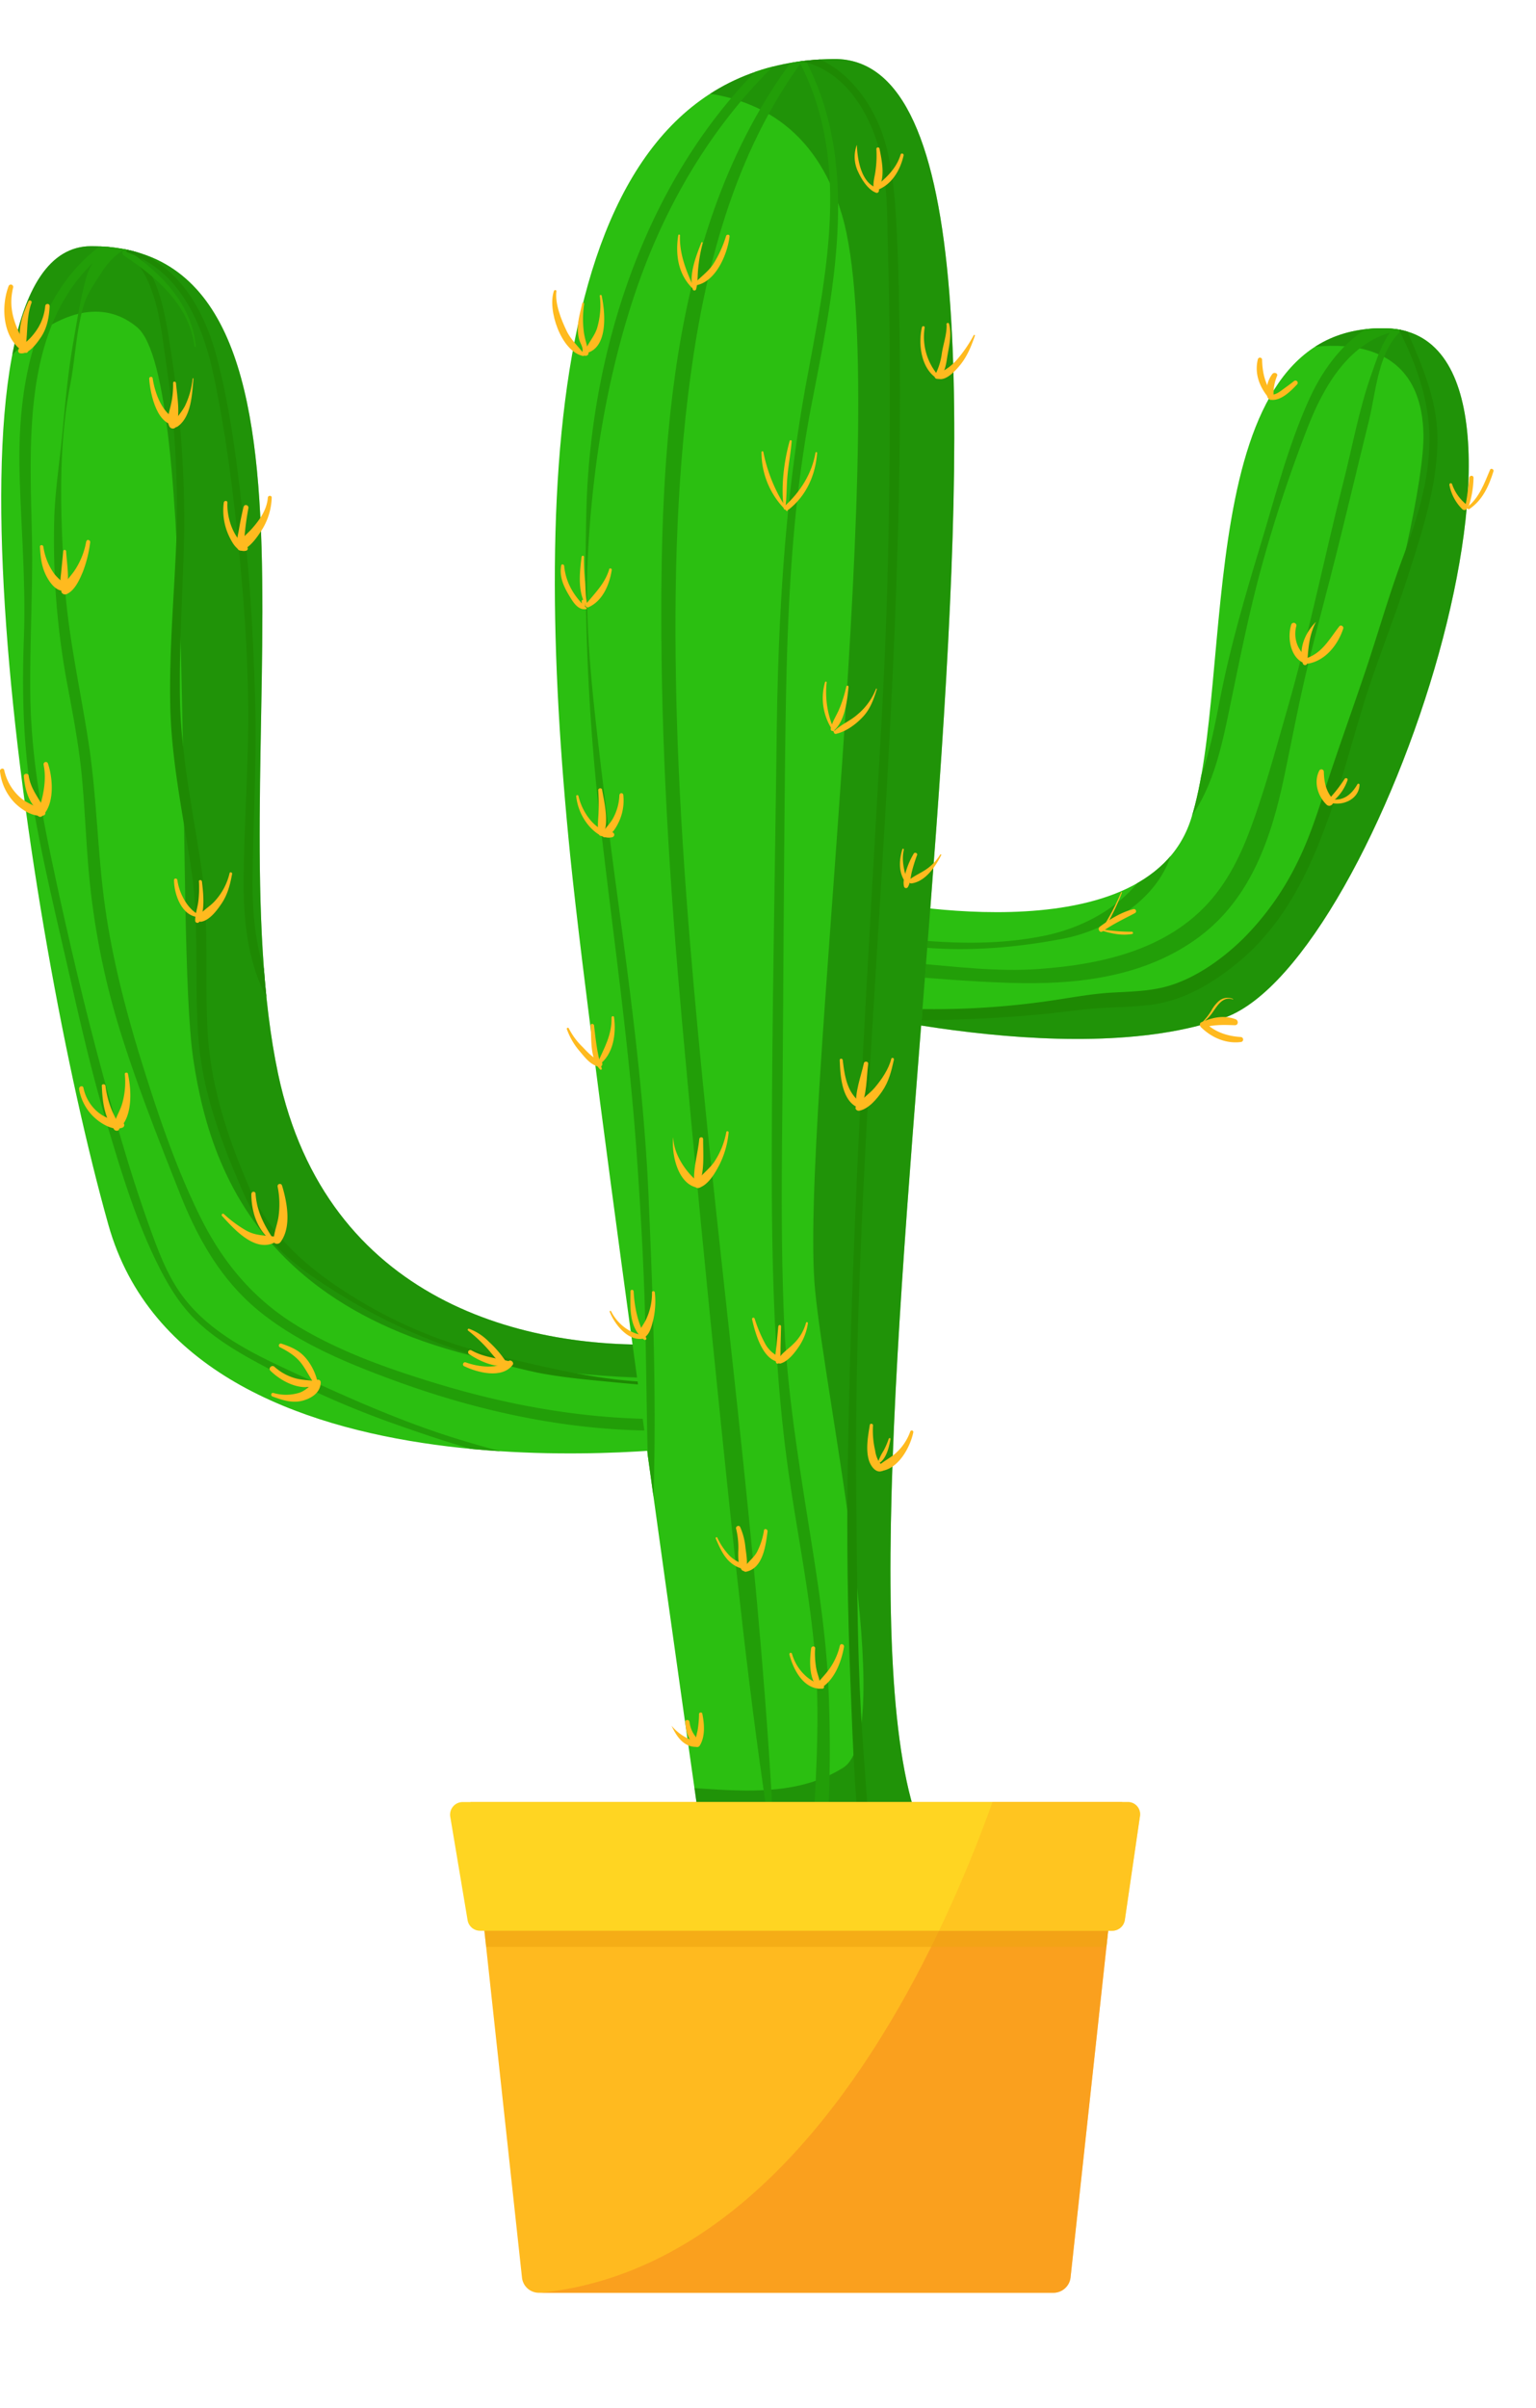 <svg xmlns="http://www.w3.org/2000/svg" xmlns:xlink="http://www.w3.org/1999/xlink" viewBox="0 0 573.12 898"><defs><clipPath id="clip-path" transform="translate(0 22)"><path d="M322.76,313.05s104.7,23.27,121.63-29.61-1.06-185.08,73-183-2.12,235.85-60.28,257-158.64-6.35-158.64-6.35Z" style="fill:#2bbf11"/></clipPath><clipPath id="clip-path-2" transform="translate(0 22)"><path d="M261.42,517.17s-190.37,26.44-221-82.5S-28.44,69.8,34,69.8c100.47,0,45.83,196,69.8,308.82,18,84.61,92,103.64,148.06,100.47S261.42,517.17,261.42,517.17Z" style="fill:#2bbf11"/></clipPath><clipPath id="clip-path-3" transform="translate(0 22)"><path d="M261.42,661s-40.15-280-48.65-363.81C198,151.24,205.37,1.06,311.13,0s-14.81,546.78,32.78,661Z" style="fill:#2bbf11"/></clipPath><clipPath id="clip-path-4" transform="translate(0 22)"><path d="M299.6,650H175.53l19.24,177.35a6.33,6.33,0,0,0,6.29,5.65h192a6.43,6.43,0,0,0,6.39-5.73L418.7,650Z" style="fill:#ffba1f"/></clipPath><clipPath id="clip-path-5" transform="translate(0 22)"><path d="M172.68,650H420.86a4.55,4.55,0,0,1,4.5,5.2l-5.65,38.73A4.75,4.75,0,0,1,415,698H179.13a4.73,4.73,0,0,1-4.67-4L168,655.48A4.71,4.71,0,0,1,172.68,650Z" style="fill:#ffd522"/></clipPath></defs><g id="Layer_2" data-name="Layer 2"><g id="cactus"><g id="Layer_4" data-name="Layer 4"><path d="M322.76,313.05s104.7,23.27,121.63-29.61-1.06-185.08,73-183-2.12,235.85-60.28,257-158.64-6.35-158.64-6.35Z" transform="translate(0 22)" style="fill:#2bbf11"/><g style="clip-path:url(#clip-path)"><path d="M473.12,111s57-20,58,29c.64,31.39-39,186-81,202s-104,16-152,9,82,42,82,42l119-22,74-109-5-145-40-41Z" transform="translate(0 22)" style="fill:#176800;opacity:0.5"/><path d="M525.71,95.51c-8.5,4.79-11.13,13.88-14.17,22.54-4.56,13-7,26.84-10.41,40.18-7.07,27.89-12.74,56.19-20.7,83.84-3.49,12.12-6.8,24.31-10.79,36.27-3.9,11.7-8.3,23.27-16,33.08-16,20.37-41.73,26.2-66.24,27.94-15.54,1.1-31.19-.93-46.65-2.22-16.55-1.39-33.21-3.38-49.82-3.58-2.2,0-2.83,3.61-.54,4,14.37,2.18,28.92,2.81,43.38,4.08s28.64,2.41,43,2.88c24.74.81,50.57-2,71-17.39,19.17-14.47,26.71-37.1,31.45-59.72,2.92-13.92,5.51-27.91,8.89-41.73,3.45-14.14,7.29-28.18,10.82-42.3,4-16.05,7.81-32.15,11.79-48.21,3.14-12.62,3.43-30.16,16.55-37,1.71-.89.18-3.54-1.51-2.59Z" transform="translate(0 22)" style="fill:#229e08"/><path d="M520.88,98.93c7.07,13.33,12.57,28,12.47,43.25-.1,15.13-4.61,29.52-9.85,43.56-5.35,14.36-9.47,29.07-14.39,43.57-4.06,12-8.31,23.85-12.33,35.82s-7.27,23.68-12.92,34.9a105.54,105.54,0,0,1-20,28c-8.17,8-19.05,15.72-30.35,18.28-6.12,1.39-12.44,1.49-18.68,1.85-6.59.37-13,1.5-19.48,2.5a301.47,301.47,0,0,1-51.63,3.63c-8.42-.17-16.81-1-25.21-1.23a239,239,0,0,1-25.11-1.49c-1.67-.23-1.65,2.4,0,2.62,8.18,1.1,16.24,2.68,24.47,3.59a202.86,202.86,0,0,0,23.91.73c16.22-.13,32.28-.85,48.44-2.44,7.12-.7,14.2-1.84,21.35-2.21,6.24-.32,12.52-.4,18.72-1.29,12-1.73,22.84-8.31,32.05-16,18.93-15.84,28.29-38.13,35.9-60.95,4.18-12.55,7.46-25.38,11.5-38,4.78-14.93,10.68-29.47,15.47-44.4,5.14-16,10.81-33.1,11.14-50.08.32-16.64-6.63-30.71-13-45.65-.71-1.68-3.4-.22-2.51,1.47Z" transform="translate(0 22)" style="fill:#1e8903"/><path d="M521.35,95.6c-15.65,4-26.25,16.88-32.73,31C481,143.33,476.27,161.43,471,179c-5.63,18.61-11.26,37.5-15.15,56.56-3.46,17-6,34.33-16.42,48.71-1,1.37,1.26,3.12,2.36,1.82,10.07-12,13.58-27.5,16.7-42.47,3.75-18,7.26-36,12.1-53.78a526.7,526.7,0,0,1,17.24-52.19c6.31-16.23,16.32-33.5,35-36.58,3.5-.57,2.07-6.34-1.5-5.42Z" transform="translate(0 22)" style="fill:#229e08"/><path d="M315.14,325.28c25.83,8.85,54.83,7.88,81.39,2.8,21.23-4.06,45.31-21.32,41.29-45.74-.36-2.19-3.56-1.49-3.68.5-1.46,23.93-22,39.44-44.21,44.05-24.74,5.13-50.09,1.86-74.76-1.71a.05.05,0,0,0,0,.1Z" transform="translate(0 22)" style="fill:#229e08"/></g><path d="M261.42,517.17s-190.37,26.44-221-82.5S-28.44,69.8,34,69.8c100.47,0,45.83,196,69.8,308.82,18,84.61,92,103.64,148.06,100.47S261.42,517.17,261.42,517.17Z" transform="translate(0 22)" style="fill:#2bbf11"/><g style="clip-path:url(#clip-path-2)"><path d="M.12,115s28-34,51-15,14,226,21,273,32,118,179,119l-6-41-91-26-45-104-9-247-44-30L.12,54Z" transform="translate(0 22)" style="fill:#176800;opacity:0.5"/><path d="M45.33,66.36c-5.9,3.08-11.28,8.51-13.14,15.08C30,89.32,28.7,97.92,27.28,106c-1.86,10.65-2.85,21.36-3.86,32.12-1,11-2.81,22.06-3.18,33.1A293.1,293.1,0,0,0,25.45,235c2.06,11,4.12,22,5.15,33.15,1,11,1.45,22,2.36,33.05a286.28,286.28,0,0,0,12.3,62.64c6.34,20.06,14.13,39.68,21.86,59.23,6.94,17.52,16,33.34,31.06,45.06,14.5,11.27,31.94,18.45,49.06,24.72,43.73,16,90.67,23.59,136.88,15.16,2.55-.47,1.46-4.32-1.08-3.89-39.67,6.78-80.64,1.69-119-9.86-18.07-5.44-36.48-11.83-52.72-21.59-16.76-10.08-28.31-24-36.87-41.42-8.78-17.87-15.26-37-21.21-56s-11.1-38.6-13.94-58.38c-2.94-20.5-3.1-41.3-6.23-61.78S25.21,214.49,24,193.6c-1.41-23.71-2.39-48.39,2.16-71.83,1.9-9.8,2.21-20.07,5-29.69,1.31-4.53,3.95-8.13,6.45-12a27.63,27.63,0,0,1,10-9.87c2.49-1.37.28-5.11-2.23-3.8Z" transform="translate(0 22)" style="fill:#229e08"/><path d="M42,68.53C58.08,76.27,59.72,97.7,61.94,113.2a360.8,360.8,0,0,1,3.94,64.17c-.76,21.31-2.81,42.59-2.35,63.93.45,20.55,4.71,40.28,7.78,60.51,3.22,21.27,1.07,42.57,2.77,63.91,1.54,19.3,8.2,37.39,15.82,55,3.66,8.49,8,16.65,14.51,23.29,6.07,6.16,13.17,10.81,20.42,15.44a213.81,213.81,0,0,0,46.44,22.14,232.82,232.82,0,0,0,29.17,8.26c9.26,1.83,18.75,2.65,28.13,3.56,20.33,2,40.84,3.13,61.26,2,1.8-.1,1.81-2.91,0-2.81-17.65,1-35.34,1.79-53,.48-18.39-1.35-36.17-5.95-54.05-10.14a171.65,171.65,0,0,1-49.36-20.35c-16.65-10.06-32.09-22.62-40-40.8-8.31-19.05-15-39-16-59.92-1-20.13.69-40.08-2.26-60.13-3.08-20.86-7.53-41.19-8-62.38-.41-21,1.19-42,1.54-63a405.51,405.51,0,0,0-5.15-68.72C61.25,92.81,58.49,73.74,42.9,67c-1-.44-1.93,1-.89,1.51Z" transform="translate(0 22)" style="fill:#1e8903"/><path d="M46.23,73.28c12.16,8.12,24.37,18.39,26.3,33.79,0,.35.6.36.56,0C71.43,91,60,79.91,47.51,71.09c-1.33-.93-2.64,1.28-1.28,2.19Z" transform="translate(0 22)" style="fill:#229e08"/><path d="M47.5,72.15c19.54,6.6,28.09,26.66,32.08,45.3,4.44,20.7,7.19,41.92,9.31,63s3.64,42.07,3.73,63.16c.09,21.29-1.64,42.52-1.72,63.79-.06,18.28,2.93,41.17,17.74,53.86.67.58,1.93-.19,1.33-1-5.76-7.83-10.26-15.59-12.7-25.09-2.65-10.31-3.19-21-3-31.57.28-21.64,1.56-43.17.92-64.84S93.43,195.28,91,173.64c-2.32-20.69-4.73-41.85-10-62C76.43,94,66.61,76,47.82,71a.6.6,0,0,0-.32,1.15Z" transform="translate(0 22)" style="fill:#1e8903"/><path d="M41.45,66.93c-29.3,18.51-35,55.88-34.14,87.76.56,20.53,2.37,40.78,1.6,61.35-.76,20.1-.24,39.85,3,59.74,3.35,20.33,8.21,40.46,12.8,60.55,4.54,19.81,8.93,39.68,14.72,59.17,5.36,18,10.86,36.63,19.19,53.53,3.76,7.64,8.08,15,14.18,21,5.9,5.83,12.93,10.34,20.11,14.4a354.45,354.45,0,0,0,57,25.51c20.46,7.2,42,13.75,63.46,17,.58.09.85-.75.25-.91-17.77-4.49-35.42-8.61-52.76-14.66-17.79-6.21-34.78-13.89-51.85-21.79-15.91-7.37-32.39-15.45-42.45-30.46-5-7.53-8.07-16.16-11.13-24.63Q50.64,421,46.56,407.36c-11-36.58-20-73.92-27.83-111.29-4.13-19.61-7.22-39.38-7.42-59.46-.2-19.55,1-39.08.61-58.64C11.13,140.61,7.7,93.49,42.87,69.36c1.47-1,.13-3.41-1.42-2.43Z" transform="translate(0 22)" style="fill:#229e08"/></g><path d="M261.42,661s-40.15-280-48.65-363.81C198,151.24,205.37,1.06,311.13,0s-14.81,546.78,32.78,661Z" transform="translate(0 22)" style="fill:#2bbf11"/><g style="clip-path:url(#clip-path-3)"><path d="M378.12,217l-31-239-111,8-15,31s73-26,93,41-16,339-10,401c4.14,42.8,30.9,165.44,10.45,178.22s-45.65,7.55-69.45,6.78c-31-1,2,17,2,17l68.21-6.27c.5,12,.79,19.27.79,19.27l59-13-19-263Z" transform="translate(0 22)" style="fill:#176800;opacity:0.5"/><path d="M305.63-11.84c-54.24,61.38-59.31,149-58.86,226.87.28,48.36,3.45,96.63,7.79,144.78s9.05,96.55,14,144.77c5.56,53.82,11,107.65,19.4,161.12.08.52.94.4.92-.12-4.55-95-17.34-189.39-26.65-284-4.67-47.45-8.75-95.06-9.86-142.74-1-43.16,0-86.7,6.55-129.42C265.64,66.17,278.67,24,307.69-9.78c1.21-1.41-.81-3.47-2.06-2.06Z" transform="translate(0 22)" style="fill:#229e08"/><path d="M296-3.06c22.67,38.74,12.22,83.35,4.67,124.66-8,43.74-10.37,87.7-10.9,132.09-.54,45.34-1.46,90.67-1.72,136-.25,44.76-.27,90,5.77,134.45,3.31,24.4,8.54,48.51,10.43,73.1,2,25.55-.43,50.65-1.48,76.13-.14,3.22,4.7,3.15,5,0A507.94,507.94,0,0,0,309,605c-1.17-21.88-4.93-43.52-8.34-65.13-3.58-22.7-7-45.52-8.06-68.5-1-22.59-1-45.3-.8-67.92.46-46,.59-92,1.09-138,.5-45.58,1.2-91.37,9.86-136.26,8.36-43.37,19.54-93-4.84-133.4A1.13,1.13,0,0,0,296-3.06Z" transform="translate(0 22)" style="fill:#229e08"/><path d="M291,.38c22.2-1.51,35,20.06,38.38,39.21,1.88,10.75,1.63,21.83,1.95,32.7q.51,17.61.62,35.23c.31,46.33-.41,92.77-3,139-5.16,92.88-11.25,185.9-12.64,278.92-.39,26-.07,52.14.94,78.12,1,25.41,1.7,51.23,5.76,76.36.22,1.36,2.45,1,2.39-.32-1-24.07-3.6-48.06-4.61-72.14-1-23.79-1-47.48-1.3-71.27C319,488.3,321,440.3,323.66,392.46c5.37-95.53,13.18-191.14,12-286.9-.16-13.37-.36-26.77-1-40.12-.57-11.44-1.23-23.08-4.35-34.16-5-17.72-19.42-35-39.37-34.08-2.05.09-2,3.32,0,3.18Z" transform="translate(0 22)" style="fill:#1e8903"/><path d="M290.68-3.67c-47.54,42.11-70.07,108.77-71.86,171A832,832,0,0,0,224,285.08c4.62,40.62,10.56,81.11,13.47,121.92,1.64,23,2.93,45.92,3.39,68.94.47,23.34.58,46.71,1.67,70a.47.47,0,0,0,.94,0c1.77-40.37.29-80.92-1.45-121.26-1.72-39.7-7.16-79.09-12.44-118.43q-4-30-7.4-60.15c-2.19-20-3.86-40.38-2.85-60.52,1.61-32.3,6.83-65.34,16.92-96.1,11.32-34.56,29.87-66.18,56.67-91,1.47-1.36-.7-3.5-2.19-2.19Z" transform="translate(0 22)" style="fill:#229e08"/></g><path d="M299.6,650H175.53l19.24,177.35a6.33,6.33,0,0,0,6.29,5.65h192a6.43,6.43,0,0,0,6.39-5.73L418.7,650Z" transform="translate(0 22)" style="fill:#ffba1f"/><g style="clip-path:url(#clip-path-4)"><path d="M383.12,609s-58,239-208,224l62,43,206-28,7-246Z" transform="translate(0 22)" style="fill:#f78f1e;opacity:0.6"/><rect x="178.12" y="715" width="238" height="11" style="fill:#efa511;opacity:0.6"/></g><path d="M172.68,650H420.86a4.55,4.55,0,0,1,4.5,5.2l-5.65,38.73A4.75,4.75,0,0,1,415,698H179.13a4.73,4.73,0,0,1-4.67-4L168,655.48A4.71,4.71,0,0,1,172.68,650Z" transform="translate(0 22)" style="fill:#ffd522"/><g style="clip-path:url(#clip-path-5)"><path d="M383.12,609s-58,239-208,224l62,43,206-28,7-246Z" transform="translate(0 22)" style="fill:#ffba1f;opacity:0.6"/></g><path d="M481.83,210.81c-1.55,4.72-.48,12.26,4.66,14.46.76.33,1.95-.43,1.31-1.31-1.27-1.77-2.81-3.27-3.65-5.32a11.32,11.32,0,0,1-.43-7.31,1,1,0,0,0-1.89-.52Z" transform="translate(0 22)" style="fill:#ffba1f"/><path d="M488,225.49c6.53-1.07,11.26-7.08,13.2-13.1.25-.79-.9-1.53-1.45-.84-3.67,4.62-6.3,9.93-12.31,11.91a1.05,1.05,0,0,0,.56,2Z" transform="translate(0 22)" style="fill:#ffba1f"/><path d="M490.92,210c-3.92,4-6.45,9.78-4.8,15.41a.84.84,0,0,0,1.65-.23c.36-5.32.69-10.29,3.18-15.15,0,0,0,0,0,0Z" transform="translate(0 22)" style="fill:#ffba1f"/><path d="M496.28,277.31c4.67,1.4,10.77-1.23,11-6.65a.42.42,0,0,0-.78-.21c-2.17,3.75-5.23,6.42-9.87,5.55a.68.68,0,0,0-.36,1.31Z" transform="translate(0 22)" style="fill:#ffba1f"/><path d="M497.15,275.76c-2.48-2.89-3.1-6.3-3.2-10a.9.9,0,0,0-1.66-.45c-2.2,4.28-.65,9.43,2.61,12.69,1.46,1.47,3.57-.71,2.25-2.25Z" transform="translate(0 22)" style="fill:#ffba1f"/><path d="M497.28,276.84a17.44,17.44,0,0,0,5.52-7.93c.22-.66-.72-1-1.08-.45a53,53,0,0,1-5.6,7.22.82.82,0,0,0,1.16,1.16Z" transform="translate(0 22)" style="fill:#ffba1f"/><path d="M548.26,167.83c4.92-3.31,7.29-8.61,9-14.1.23-.75-1-1.29-1.29-.54-2.11,5-4,10.33-8.34,13.79-.48.38.14,1.19.65.85Z" transform="translate(0 22)" style="fill:#ffba1f"/><path d="M547.28,166.23a16.54,16.54,0,0,1-5.46-7.64.51.51,0,0,0-1,.28,17.14,17.14,0,0,0,4.79,9c1.1,1.08,2.82-.73,1.66-1.66Z" transform="translate(0 22)" style="fill:#ffba1f"/><path d="M548.16,166.39a37.07,37.07,0,0,0,1.65-10.22c0-1-1.49-1-1.6,0-.35,3.29-.67,6.61-1.31,9.87a.65.65,0,0,0,1.26.35Z" transform="translate(0 22)" style="fill:#ffba1f"/><path d="M474.73,124.85c-2.77-3.75-3.71-8.1-3.81-12.7a.8.8,0,0,0-1.57-.21c-1.31,5.15.48,10.14,3.8,14.14.72.87,2.27-.3,1.58-1.23Z" transform="translate(0 22)" style="fill:#ffba1f"/><path d="M475.21,125.62a16.81,16.81,0,0,1,1.29-7.41c.45-1.09-1.17-1.53-1.76-.74a10.34,10.34,0,0,0-1.87,8.47c.23,1.32,2.43,1,2.34-.32Z" transform="translate(0 22)" style="fill:#ffba1f"/><path d="M474.22,127.09c3.73.5,7.48-3.32,9.8-5.79a.85.85,0,0,0-1.19-1.2c-1.28,1.05-2.63,2-4,3s-2.86,2.24-4.65,2.06c-1.28-.13-1.23,1.81,0,2Z" transform="translate(0 22)" style="fill:#ffba1f"/><path d="M411.58,325.18c3.59,1.05,7.14,1.75,10.87,1.1.48-.08.34-.81-.12-.83a63.74,63.74,0,0,1-10.6-.82.29.29,0,0,0-.15.55Z" transform="translate(0 22)" style="fill:#ffba1f"/><path d="M413.24,322.35a90.08,90.08,0,0,0,5.39-11.47c.08-.2-.24-.27-.32-.08A89,89,0,0,1,412.63,322c-.23.39.39.75.61.36Z" transform="translate(0 22)" style="fill:#ffba1f"/><path d="M411.4,325.31c3.84-2.71,8-4.64,12.14-6.84a.8.8,0,0,0-.61-1.45c-4.6,1.15-8.77,3.75-12.54,6.55-1,.76-.06,2.5,1,1.74Z" transform="translate(0 22)" style="fill:#ffba1f"/><path d="M448.15,361.08c3.91,3.84,9.23,6.19,14.76,5.51a.94.94,0,0,0,0-1.88c-5-.33-9.46-1.8-13.14-5.26-1.07-1-2.68.59-1.62,1.63Z" transform="translate(0 22)" style="fill:#ffba1f"/><path d="M447.84,359.9a15.14,15.14,0,0,0,4.35-4c1.85-2.57,4-6.62,7.81-5.2.1,0,.17-.13.07-.17a5,5,0,0,0-5.54,1,13.4,13.4,0,0,0-2.55,3.34,22.88,22.88,0,0,1-4.17,5.08s0,.06,0,0Z" transform="translate(0 22)" style="fill:#ffba1f"/><path d="M449.08,361.18c3.85-1.16,7.72-1,11.69-.87,1.35,0,1.42-1.78.3-2.21-4.28-1.65-8.74-.72-12.82,1.11-1.12.5-.32,2.32.83,2Z" transform="translate(0 22)" style="fill:#ffba1f"/><path d="M336.06,35.61c-1.65,5.49-5.9,9.28-10.32,12.63a.54.54,0,0,0,.42,1c6.17-1.65,9.7-7.45,11-13.31a.59.59,0,0,0-1.13-.31Z" transform="translate(0 22)" style="fill:#ffba1f"/><path d="M319.67,32.12a12.77,12.77,0,0,0,.57,10.06c1.32,2.85,3.6,6.51,6.62,7.69,1.08.42,1.63-1.43.48-1.76-6-1.75-7.42-10.64-7.62-16,0,0,0,0-.05,0Z" transform="translate(0 22)" style="fill:#ffba1f"/><path d="M327,33.53a40.86,40.86,0,0,1-.34,8.27c-.28,2.2-1.06,4.46-.63,6.65a.83.83,0,0,0,1.37.36c3.12-3.9,1.64-11,.75-15.44a.59.59,0,0,0-1.15.16Z" transform="translate(0 22)" style="fill:#ffba1f"/><path d="M363.32,103a50.52,50.52,0,0,1-6.61,9.53,19.7,19.7,0,0,1-4.15,3.41c-1.3.76-2.26.85-3,2.19a.76.76,0,0,0,.45,1.1c2.94,1,6.6-3.1,8.25-5.12,2.65-3.25,4.14-7,5.5-10.91.1-.28-.33-.45-.47-.2Z" transform="translate(0 22)" style="fill:#ffba1f"/><path d="M344,100c-1.45,6.32-.36,15.52,5.77,19.24a.54.54,0,0,0,.65-.85,22.07,22.07,0,0,1-5.4-18.25c.07-.58-.89-.7-1-.14Z" transform="translate(0 22)" style="fill:#ffba1f"/><path d="M353.19,99c.17,3.5-1.25,7.35-1.78,10.84a24.13,24.13,0,0,1-2.57,8.13.9.9,0,0,0,1.4,1.08c2.52-2,2.81-5.68,3.31-8.62.66-3.78,1.57-7.78.6-11.57a.49.49,0,0,0-1,.14Z" transform="translate(0 22)" style="fill:#ffba1f"/><path d="M284.13,146.63a30.2,30.2,0,0,0,9.33,21.87c.21.2.58-.06.41-.31a58.81,58.81,0,0,1-9.05-21.66c-.07-.39-.7-.3-.69.1Z" transform="translate(0 22)" style="fill:#ffba1f"/><path d="M304.29,146.81c-1.36,7.81-5.6,14.46-11.3,19.74-.94.88.43,2.17,1.4,1.39,6.56-5.24,9.89-12.81,10.5-21.05,0-.34-.54-.42-.6-.08Z" transform="translate(0 22)" style="fill:#ffba1f"/><path d="M294.65,142.43c-2.18,7.71-3.35,17.45-2.16,25.39a.24.24,0,0,0,.46,0c.61-3.89.5-7.84.82-11.76.36-4.54,1.26-9,1.62-13.53,0-.43-.62-.5-.74-.1Z" transform="translate(0 22)" style="fill:#ffba1f"/><path d="M326.87,234.88a23.73,23.73,0,0,1-7.11,9.72c-2.61,2.28-6,3.58-8.44,6a.64.64,0,0,0,.61,1.06c3.74-.83,7.43-3.55,10-6.3,2.77-2.93,4.07-6.57,5.23-10.36.07-.21-.24-.29-.31-.09Z" transform="translate(0 22)" style="fill:#ffba1f"/><path d="M307.85,232.36a21.37,21.37,0,0,0,3.58,19,.17.17,0,0,0,.29-.17,34.31,34.31,0,0,1-3.27-18.74c0-.34-.51-.4-.6-.08Z" transform="translate(0 22)" style="fill:#ffba1f"/><path d="M315.78,234a47.68,47.68,0,0,1-2.65,8.43c-1,2.43-2.64,4.69-3.15,7.28a.73.73,0,0,0,1.21.71c4.12-3.63,4.91-11.16,5.42-16.3.05-.47-.73-.58-.83-.12Z" transform="translate(0 22)" style="fill:#ffba1f"/><path d="M350.8,296.68a17.65,17.65,0,0,1-5.43,5.65c-1.89,1.25-4,2.18-5.82,3.53a.85.85,0,0,0,.65,1.55c5.12-.73,8.84-6.26,11-10.52a.21.21,0,0,0-.36-.21Z" transform="translate(0 22)" style="fill:#ffba1f"/><path d="M336.7,294.66c-1.31,4.36-1.48,8.95,1.39,12.72.22.29.78.14.64-.27-1.31-4-2.44-8.1-1.48-12.3a.29.29,0,0,0-.55-.15Z" transform="translate(0 22)" style="fill:#ffba1f"/><path d="M340.93,296.33a30,30,0,0,0-2.77,6.18c-.58,1.92-1.36,4.14-.83,6.12a.78.78,0,0,0,1.41.18c1-1.69,1-3.84,1.49-5.72a58.41,58.41,0,0,1,1.95-6.23c.28-.73-.87-1.18-1.25-.53Z" transform="translate(0 22)" style="fill:#ffba1f"/><path d="M253.08,65.68c-1.11,7.08-.12,14.38,5.09,19.63a.35.35,0,0,0,.55-.42c-2.79-6.16-5.24-12.25-5-19.12,0-.34-.55-.43-.6-.09Z" transform="translate(0 22)" style="fill:#ffba1f"/><path d="M270.92,66A43.2,43.2,0,0,1,266,76.69c-2.09,3-5,4.82-7.34,7.53-.08.1,0,.29.12.28,8.06-.58,12.63-11.56,13.44-18.35.09-.77-1.06-.83-1.29-.17Z" transform="translate(0 22)" style="fill:#ffba1f"/><path d="M261.69,68.47c-2,5.11-4.69,11.84-3.23,17.39a.66.66,0,0,0,1.27,0c.7-2.47.49-5.09.77-7.63a61.48,61.48,0,0,1,1.68-9.62.25.25,0,0,0-.49-.14Z" transform="translate(0 22)" style="fill:#ffba1f"/><path d="M206.69,86.49c-2.52,7,2.69,22.57,10.83,24.26.32.07.71-.3.48-.62-2.21-3-5-5.34-6.63-8.84-2-4.17-4.33-10-3.76-14.67.07-.56-.75-.59-.92-.13Z" transform="translate(0 22)" style="fill:#ffba1f"/><path d="M223.8,88.32a29.62,29.62,0,0,1-1.05,12.17c-1.07,3.19-3.44,5.51-4.53,8.62-.13.35.25.65.57.57,8.3-2.07,7-15.41,5.7-21.45-.08-.38-.73-.3-.69.09Z" transform="translate(0 22)" style="fill:#ffba1f"/><path d="M217.23,91.14c-.65,3.12-1.63,6.14-1.63,9.35a15.84,15.84,0,0,0,.52,4.17c.42,1.52,1.64,3,1.18,4.65s2.62,2,2.26,0c-.48-2.59-1.4-5-1.74-7.67a38.61,38.61,0,0,1,.13-10.3c.06-.46-.63-.68-.72-.2Z" transform="translate(0 22)" style="fill:#ffba1f"/><path d="M227.29,190.35c-1.6,5.27-5.23,8.74-8.6,12.85a.78.78,0,0,0,.94,1.22c5.27-2.35,7.8-8.49,8.61-13.81a.49.49,0,0,0-1-.26Z" transform="translate(0 22)" style="fill:#ffba1f"/><path d="M209.4,188.87c-.76,4.15.88,7.77,3,11.28,1.38,2.29,3.31,5.62,6.41,4.95a.21.21,0,0,0,.09-.35c-4.59-4.15-7.81-9.39-8.39-15.73-.05-.58-1-.82-1.1-.15Z" transform="translate(0 22)" style="fill:#ffba1f"/><path d="M217,185.71c-.69,5.36-1.65,13.78,2,18.36.12.15.37,0,.31-.18-.93-3-.75-5.9-1-9a80.89,80.89,0,0,1-.41-9.21c0-.59-.82-.55-.9,0Z" transform="translate(0 22)" style="fill:#ffba1f"/><path d="M218.42,203.37l-.3-1.31a.55.55,0,0,0-.69-.39.57.57,0,0,0-.39.69l.21,1.33a.61.61,0,0,0,.75.43.62.62,0,0,0,.42-.75Z" transform="translate(0 22)" style="fill:#ffba1f"/><path d="M231.12,274.41a19.53,19.53,0,0,1-2.42,8.82c-1.15,2.11-3.13,3.67-4,5.88-.26.63.48,1.24,1.06,1.07,2.75-.82,4.46-4.07,5.52-6.53a18.81,18.81,0,0,0,1.28-9.24.71.71,0,0,0-1.41,0Z" transform="translate(0 22)" style="fill:#ffba1f"/><path d="M215,274.92a20.39,20.39,0,0,0,4.24,10.43c2,2.56,5.82,5.89,9.31,4.81a.92.92,0,0,0-.24-1.8c-6.47-.3-11.22-7.86-12.48-13.55-.1-.46-.89-.37-.83.11Z" transform="translate(0 22)" style="fill:#ffba1f"/><path d="M223.22,272.68a80.71,80.71,0,0,1,.1,8.66c-.12,2.56-.49,5.18.13,7.69.24,1,1.49.79,1.81,0,1.91-4.84.28-11.58-.61-16.55-.14-.8-1.48-.62-1.43.2Z" transform="translate(0 22)" style="fill:#ffba1f"/><path d="M211.49,361.74a25.88,25.88,0,0,0,4.87,8.35c2,2.36,4.07,5.14,7.26,5.73a1.06,1.06,0,0,0,.56-2c-2.81-1.17-4.73-3.2-6.78-5.37a25.88,25.88,0,0,1-5.18-7c-.18-.41-.87-.12-.73.31Z" transform="translate(0 22)" style="fill:#ffba1f"/><path d="M228.18,357.41c.16,6.61-2.72,11.31-5.27,17.12-.15.34.19.86.58.58,5.44-3.91,6.45-11.63,5.62-17.83-.08-.52-.94-.39-.93.13Z" transform="translate(0 22)" style="fill:#ffba1f"/><path d="M220.39,360.44c.33,5-.29,12.52,3.52,16.36a.37.37,0,0,0,.62-.37c-1.67-5.18-2.25-10.58-2.87-16-.09-.79-1.32-.83-1.27,0Z" transform="translate(0 22)" style="fill:#ffba1f"/><path d="M271,400.17a29.63,29.63,0,0,1-4.42,11c-2,3-5.51,5.2-7.05,8.29a1,1,0,0,0,1.17,1.51c3.54-1,6.17-5.58,7.77-8.69a33.73,33.73,0,0,0,3.4-12c0-.5-.78-.61-.87-.12Z" transform="translate(0 22)" style="fill:#ffba1f"/><path d="M251.19,402.28c-.69,6.14,1.73,17.58,9.29,18.65a.9.9,0,0,0,.69-1.63c-4.88-3.54-9.83-10.73-9.93-17,0,0,0,0-.05,0Z" transform="translate(0 22)" style="fill:#ffba1f"/><path d="M260.91,402.81c-.5,5.5-2.61,11.86-1.73,17.35a.76.76,0,0,0,1.37.18c2.5-5,1.77-12.13,1.81-17.53,0-.95-1.37-.92-1.45,0Z" transform="translate(0 22)" style="fill:#ffba1f"/><path d="M227.48,467.14c1.83,4.73,7.2,11.63,13.07,9.88a.54.54,0,0,0-.14-1.06c-5.38-.52-10.06-4.3-12.41-9-.14-.28-.63-.08-.52.22Z" transform="translate(0 22)" style="fill:#ffba1f"/><path d="M243.28,460a23.13,23.13,0,0,1-2.38,10.39c-1,2-2.8,3.81-2.39,6.12a.84.84,0,0,0,1,.58c2.7-.59,3.57-4.3,4.18-6.68a30.88,30.88,0,0,0,.65-10.41c-.06-.68-1.08-.71-1.07,0Z" transform="translate(0 22)" style="fill:#ffba1f"/><path d="M235.26,459.54c-.1,6.37-.56,13.58,5,18,.45.36,1.18-.08.84-.65-3.13-5.34-4.32-11.16-4.68-17.31a.59.59,0,0,0-1.18,0Z" transform="translate(0 22)" style="fill:#ffba1f"/><path d="M300.74,471.3a17,17,0,0,1-4.85,8c-1.83,1.86-4.54,3.5-5.63,5.88a.88.88,0,0,0,1,1.27c2.79-.82,5.15-3.83,6.73-6.15a20.72,20.72,0,0,0,3.45-8.83c.06-.43-.57-.64-.68-.18Z" transform="translate(0 22)" style="fill:#ffba1f"/><path d="M280.63,470c1.18,5.27,4.33,17,11.8,15.87.72-.11.58-1.11,0-1.31a11.19,11.19,0,0,1-7.13-5.87,52.64,52.64,0,0,1-3.72-8.95.49.49,0,0,0-.95.26Z" transform="translate(0 22)" style="fill:#ffba1f"/><path d="M290.41,472.62l-.68,7.17c-.2,2.07-.76,4.3-.18,6.31.13.44.87.63,1.07.14.8-1.88.57-3.92.62-5.94l.2-7.68c0-.68-1-.65-1,0Z" transform="translate(0 22)" style="fill:#ffba1f"/><path d="M339.65,511.8a19.72,19.72,0,0,1-5.26,7.95c-2.09,1.91-4.7,3.09-6.75,5a1.09,1.09,0,0,0,.76,1.84c6.68-.55,11.15-8.67,12.38-14.48a.59.59,0,0,0-1.13-.31Z" transform="translate(0 22)" style="fill:#ffba1f"/><path d="M324.54,509.41c-.66,4.11-1.52,8.72-.43,12.83.64,2.36,2.85,5.75,5.62,4a.52.52,0,0,0,.19-.7c-.59-1-1.53-1.74-2.15-2.76a11.73,11.73,0,0,1-1.23-3.88,32.43,32.43,0,0,1-.8-9.36c.05-.68-1.09-.85-1.2-.16Z" transform="translate(0 22)" style="fill:#ffba1f"/><path d="M331.62,514.48a27.42,27.42,0,0,1-2,4.61,18.66,18.66,0,0,0-1.84,3.72c-.15.48.45.74.78.46,2.35-2,3.16-5.71,3.71-8.61a.33.33,0,0,0-.63-.18Z" transform="translate(0 22)" style="fill:#ffba1f"/><path d="M285.06,548.7a26.44,26.44,0,0,1-2.61,8.06c-1.35,2.4-3.65,3.86-5,6.14a.84.84,0,0,0,.93,1.21c6.37-1.29,7.34-9.92,8-15,.12-.88-1.18-1.29-1.35-.38Z" transform="translate(0 22)" style="fill:#ffba1f"/><path d="M267.06,551.73c1.31,3,2.69,6.3,5.13,8.59,1.76,1.65,4.74,3.34,7.19,2.46a.66.66,0,0,0,0-1.27,33.41,33.41,0,0,1-3.78-1,12.84,12.84,0,0,1-3.31-2.3,25.73,25.73,0,0,1-4.66-6.81c-.21-.38-.74,0-.57.33Z" transform="translate(0 22)" style="fill:#ffba1f"/><path d="M274.66,548.06a29.59,29.59,0,0,1,.8,8.75c0,2.29-.08,4.63,1.26,6.58.44.62,1.58.64,1.76-.23.55-2.7-.06-5.68-.37-8.4a23.89,23.89,0,0,0-1.95-7.33c-.39-.85-1.77-.24-1.5.63Z" transform="translate(0 22)" style="fill:#ffba1f"/><path d="M313.37,591.7a24.57,24.57,0,0,1-3.53,8.11c-1.52,2.31-3.51,4.16-5.17,6.35-.67.89.6,1.93,1.45,1.45,5.22-3,7.81-9.86,8.79-15.49.17-1-1.3-1.43-1.54-.42Z" transform="translate(0 22)" style="fill:#ffba1f"/><path d="M294.56,595c1.46,5.63,5.33,13.25,12.36,12.71.49,0,.84-.81.28-1-2.56-1.1-4.78-2-6.85-4a17.63,17.63,0,0,1-4.84-8,.49.49,0,0,0-.95.27Z" transform="translate(0 22)" style="fill:#ffba1f"/><path d="M302.65,592.7c-.55,4.3-.88,11,2.29,14.41a.64.64,0,0,0,1.08-.44c0-2.12-.95-4.07-1.38-6.12a29.13,29.13,0,0,1-.49-7.85c.06-1-1.39-.93-1.5,0Z" transform="translate(0 22)" style="fill:#ffba1f"/><path d="M250.59,621.6c1.9,4,4.59,8.09,9.6,7.82a.92.92,0,0,0,.24-1.8,18.29,18.29,0,0,1-9.8-6s0,0,0,0Z" transform="translate(0 22)" style="fill:#ffba1f"/><path d="M260.83,617.22a38.29,38.29,0,0,1-.57,6.23,48.88,48.88,0,0,0-1,5.07c-.06,1,1.31,1.24,1.79.48,2.16-3.36,1.77-8.2,1-11.94-.13-.72-1.24-.53-1.24.16Z" transform="translate(0 22)" style="fill:#ffba1f"/><path d="M255.7,620.12c.13,2.55.85,7,3.56,8.1.64.25,1.11-.47,1-1-.22-1.17-1.14-2.05-1.7-3.07a10.76,10.76,0,0,1-1.28-4c-.12-1-1.65-1-1.59,0Z" transform="translate(0 22)" style="fill:#ffba1f"/><path d="M332.55,372.87c-1,3.93-3.56,7.61-6.13,10.69-2.12,2.53-5.25,4.35-7.05,7.06-.56.85.37,1.74,1.22,1.58,3.53-.65,6.61-4.41,8.55-7.22,2.52-3.66,3.46-7.57,4.4-11.84.14-.64-.83-.92-1-.27Z" transform="translate(0 22)" style="fill:#ffba1f"/><path d="M313.33,373.32c.21,6,.74,16.5,8.22,18.15a.62.62,0,0,0,.6-1c-2-2-3.9-3.74-5.15-6.33-1.63-3.39-2.1-7.1-2.55-10.8-.08-.7-1.15-.74-1.12,0Z" transform="translate(0 22)" style="fill:#ffba1f"/><path d="M322.33,374.47c-1.1,5-3.44,11-2.85,16.13.1.79,1.23,1.33,1.66.45,2.31-4.67,2.16-11.26,2.8-16.36.12-.92-1.41-1.11-1.61-.22Z" transform="translate(0 22)" style="fill:#ffba1f"/><path d="M71.87,119.18a30.12,30.12,0,0,1-2.82,10.12c-1.19,2.32-3,4.14-4.31,6.35-.51.87.55,2.06,1.45,1.45,5.28-3.62,5.45-12.2,6-17.92,0-.18-.26-.17-.28,0Z" transform="translate(0 22)" style="fill:#ffba1f"/><path d="M55.67,119.18c.37,5.71,3,18.65,11.12,17.26.9-.15.78-1.48,0-1.71-6.1-1.79-9-10-9.84-15.72-.1-.73-1.33-.56-1.28.17Z" transform="translate(0 22)" style="fill:#ffba1f"/><path d="M64.59,120.84a33.41,33.41,0,0,1-1.23,9.73c-.55,2.36-1.26,4.31-.1,6.55a1.45,1.45,0,0,0,2.62-.34c1.34-5.06.25-10.83-.22-15.94-.06-.68-1.12-.7-1.07,0Z" transform="translate(0 22)" style="fill:#ffba1f"/><path d="M99.93,163.59c-.35,4.5-3,8.22-5.89,11.51-1.91,2.16-4.44,3.89-5.47,6.64a1.28,1.28,0,0,0,1.56,1.56c3.38-1.28,6-5.19,7.89-8.2a24,24,0,0,0,3.36-11.51c.05-.94-1.38-.92-1.45,0Z" transform="translate(0 22)" style="fill:#ffba1f"/><path d="M83.5,165.45a22.4,22.4,0,0,0,2.13,12.83c1.18,2.38,3.09,5.86,6.22,5.09a.85.85,0,0,0,.2-1.54c-5-3-7.47-10.79-7.19-16.38,0-.9-1.25-.84-1.36,0Z" transform="translate(0 22)" style="fill:#ffba1f"/><path d="M90.88,167c-.66,2.73-1.22,5.47-1.69,8.24-.38,2.19-1.08,4.53-.47,6.7a.94.94,0,0,0,1.71.22c.91-1.91.75-4,1-6.06.28-2.89.73-5.76,1.25-8.62.21-1.14-1.48-1.64-1.76-.48Z" transform="translate(0 22)" style="fill:#ffba1f"/><path d="M32.17,179.89a28,28,0,0,1-4,10.34c-1.62,2.63-4.26,4.85-5.22,7.78-.4,1.21,1,2,2,1.5,3-1.38,4.79-5.43,6-8.37a46.25,46.25,0,0,0,2.69-10.87c.15-.91-1.25-1.31-1.4-.38Z" transform="translate(0 22)" style="fill:#ffba1f"/><path d="M14.91,181.9c.23,3.91.54,7.25,2.34,10.82,1.25,2.48,3.62,5.81,6.72,5.62.68-.05,1.35-.86.87-1.52-1.52-2.06-3.67-3.32-5.09-5.56a22.93,22.93,0,0,1-3.57-9.36c-.08-.8-1.32-.83-1.27,0Z" transform="translate(0 22)" style="fill:#ffba1f"/><path d="M23.6,183.54q-.39,3.92-.77,7.83c-.19,2.08-.66,4.17.32,6.1a1,1,0,0,0,1.88-.25c.82-4.29-.12-9.35-.36-13.68a.54.54,0,0,0-1.07,0Z" transform="translate(0 22)" style="fill:#ffba1f"/><path d="M3.18,84.77c-3,8-2.09,20,6.13,24.72a.8.8,0,0,0,1.09-1.09c-4.09-7.6-7.71-14.18-5.5-23.16a.89.89,0,0,0-1.72-.47Z" transform="translate(0 22)" style="fill:#ffba1f"/><path d="M16.88,92.14a19.32,19.32,0,0,1-4.08,10.15A19.59,19.59,0,0,1,9.14,106c-1.21,1-1.86,1.18-2.31,2.63a.89.89,0,0,0,.62,1.1c3.26.57,6.21-3.59,7.84-6,2.3-3.43,3.05-7.54,3.23-11.6,0-1.06-1.58-1-1.64,0Z" transform="translate(0 22)" style="fill:#ffba1f"/><path d="M10.63,90.35c-2.27,4.91-4.5,11.3-2.46,16.63.23.6,1.33.82,1.45,0,.79-5.53.18-10.74,2.17-16.14.24-.67-.86-1.14-1.16-.49Z" transform="translate(0 22)" style="fill:#ffba1f"/><path d="M0,265.64a19.94,19.94,0,0,0,5.61,11.87c2.68,2.6,6.86,5.33,10.73,4.55a.81.81,0,0,0,.19-1.46c-3-2.11-6.49-2.86-9.25-5.45a19,19,0,0,1-5.7-9.94c-.22-1.06-1.73-.58-1.58.43Z" transform="translate(0 22)" style="fill:#ffba1f"/><path d="M16.25,263.09C17.53,269,16,275.79,14,281.36c-.37,1,1,1.6,1.69,1,4.78-4.34,4.08-14.12,2.18-19.69a.83.83,0,0,0-1.59.44Z" transform="translate(0 22)" style="fill:#ffba1f"/><path d="M8.88,267.43c.37,4.77,1.83,10.34,5.91,13.28,1,.69,2.12-.64,1.57-1.57-2.33-4-4.95-7.18-5.69-11.95-.15-1-1.87-.78-1.79.24Z" transform="translate(0 22)" style="fill:#ffba1f"/><path d="M85.65,303.68a23.26,23.26,0,0,1-5.19,10c-2,2.39-5,3.82-6.67,6.31-.63.92.4,1.89,1.32,1.72,3.19-.58,5.93-4.33,7.64-6.88,2.19-3.27,3.15-7.1,3.85-10.92.11-.62-.82-.89-.95-.26Z" transform="translate(0 22)" style="fill:#ffba1f"/><path d="M64.93,306.19c0,5.28,2.89,13.67,9.33,13.81.39,0,.61-.61.21-.78-4.54-2-7.71-8.36-8.28-13-.09-.79-1.27-.84-1.26,0Z" transform="translate(0 22)" style="fill:#ffba1f"/><path d="M74.23,306.74a43,43,0,0,1-.22,7.35c-.29,2.41-1.24,4.84-1.18,7.26a.83.83,0,0,0,1.53.41c2.24-4.09,1.54-10.57,1-15-.08-.73-1.2-.77-1.17,0Z" transform="translate(0 22)" style="fill:#ffba1f"/><path d="M29.51,384.08a18.57,18.57,0,0,0,5.6,10.55c2.48,2.32,7.09,5.26,10.57,3.87a1,1,0,0,0,0-1.9c-3.6-1-6.63-1.63-9.55-4.22a15.93,15.93,0,0,1-5-8.74c-.22-1-1.76-.58-1.58.44Z" transform="translate(0 22)" style="fill:#ffba1f"/><path d="M46.58,378.58a29.62,29.62,0,0,1-.9,10.64c-.81,3.14-2.89,5.9-3.35,9.08-.11.73.66,1.67,1.45,1.11,5.86-4.24,5.32-14.76,3.95-21-.14-.64-1.22-.51-1.15.15Z" transform="translate(0 22)" style="fill:#ffba1f"/><path d="M38,383c.19,5.31.92,12.58,5,16.43a.9.9,0,0,0,1.49-.87c-.63-2.47-2.08-4.75-3-7.14A34.43,34.43,0,0,1,39.37,383c-.1-.88-1.44-.93-1.41,0Z" transform="translate(0 22)" style="fill:#ffba1f"/><path d="M103.58,420.48a32.67,32.67,0,0,1,.41,10.67c-.36,3.2-1.74,6.18-1.92,9.37-.09,1.51,1.83,1.68,2.57.7,4.25-5.66,2.48-15,.57-21.19a.85.85,0,0,0-1.63.45Z" transform="translate(0 22)" style="fill:#ffba1f"/><path d="M82.83,431.41c4.43,4.85,12.55,14.15,20.12,9.65a1,1,0,0,0-.52-1.92c-3.87-.51-7.06-.28-10.63-2.3a45.45,45.45,0,0,1-8.28-6.12.49.49,0,0,0-.69.69Z" transform="translate(0 22)" style="fill:#ffba1f"/><path d="M93.78,423.18c0,6.33,1.92,12.73,6.8,17,.49.43,1.36-.12,1-.74-3.28-5-5.82-10.16-6.22-16.26a.77.77,0,0,0-1.54,0Z" transform="translate(0 22)" style="fill:#ffba1f"/><path d="M101.67,498.76c4.14,1.52,8,2.8,12.33,1.23,3-1.07,5.54-3.09,5.67-6.41a1,1,0,0,0-1.76-.73c-2,1.6-3.64,3.61-6.13,4.49a16.78,16.78,0,0,1-9.75.11c-.85-.24-1.17,1-.36,1.31Z" transform="translate(0 22)" style="fill:#ffba1f"/><path d="M104.39,480.37c3.27,1.64,6.28,3.52,8.43,6.56,1.71,2.41,3,5.08,4.72,7.49a.59.59,0,0,0,1.07-.45,20.88,20.88,0,0,0-4.31-9.29c-2.5-3.08-5.66-4.42-9.35-5.64a.73.73,0,0,0-.56,1.33Z" transform="translate(0 22)" style="fill:#ffba1f"/><path d="M100.93,489.19c4.08,4,11.1,7.65,16.88,5.42.65-.25.86-1.38,0-1.53-2.51-.44-5.06-.4-7.53-1.08a19.42,19.42,0,0,1-7.86-4.3c-1-.9-2.47.53-1.49,1.49Z" transform="translate(0 22)" style="fill:#ffba1f"/><path d="M174.58,474.13a58.54,58.54,0,0,1,6.63,6.06c2.09,2.23,3.85,4.81,6.19,6.79.76.64,2-.17,1.44-1.11a39.27,39.27,0,0,0-6.42-7.51A20,20,0,0,0,175,473.5c-.34-.11-.66.4-.37.63Z" transform="translate(0 22)" style="fill:#ffba1f"/><path d="M173.13,487.44c5,2.4,14.14,4.86,18.16-.46.64-.85-.63-2.08-1.48-1.47-4.4,3.15-11.27,2.25-16.08.52-.82-.3-1.39,1-.6,1.41Z" transform="translate(0 22)" style="fill:#ffba1f"/><path d="M175.07,483c4.15,2.7,9.54,5.16,14.59,4.27a.9.9,0,0,0,0-1.72c-4.86-1.19-9.26-1.46-13.76-4a.82.82,0,0,0-.83,1.42Z" transform="translate(0 22)" style="fill:#ffba1f"/></g></g></g></svg>